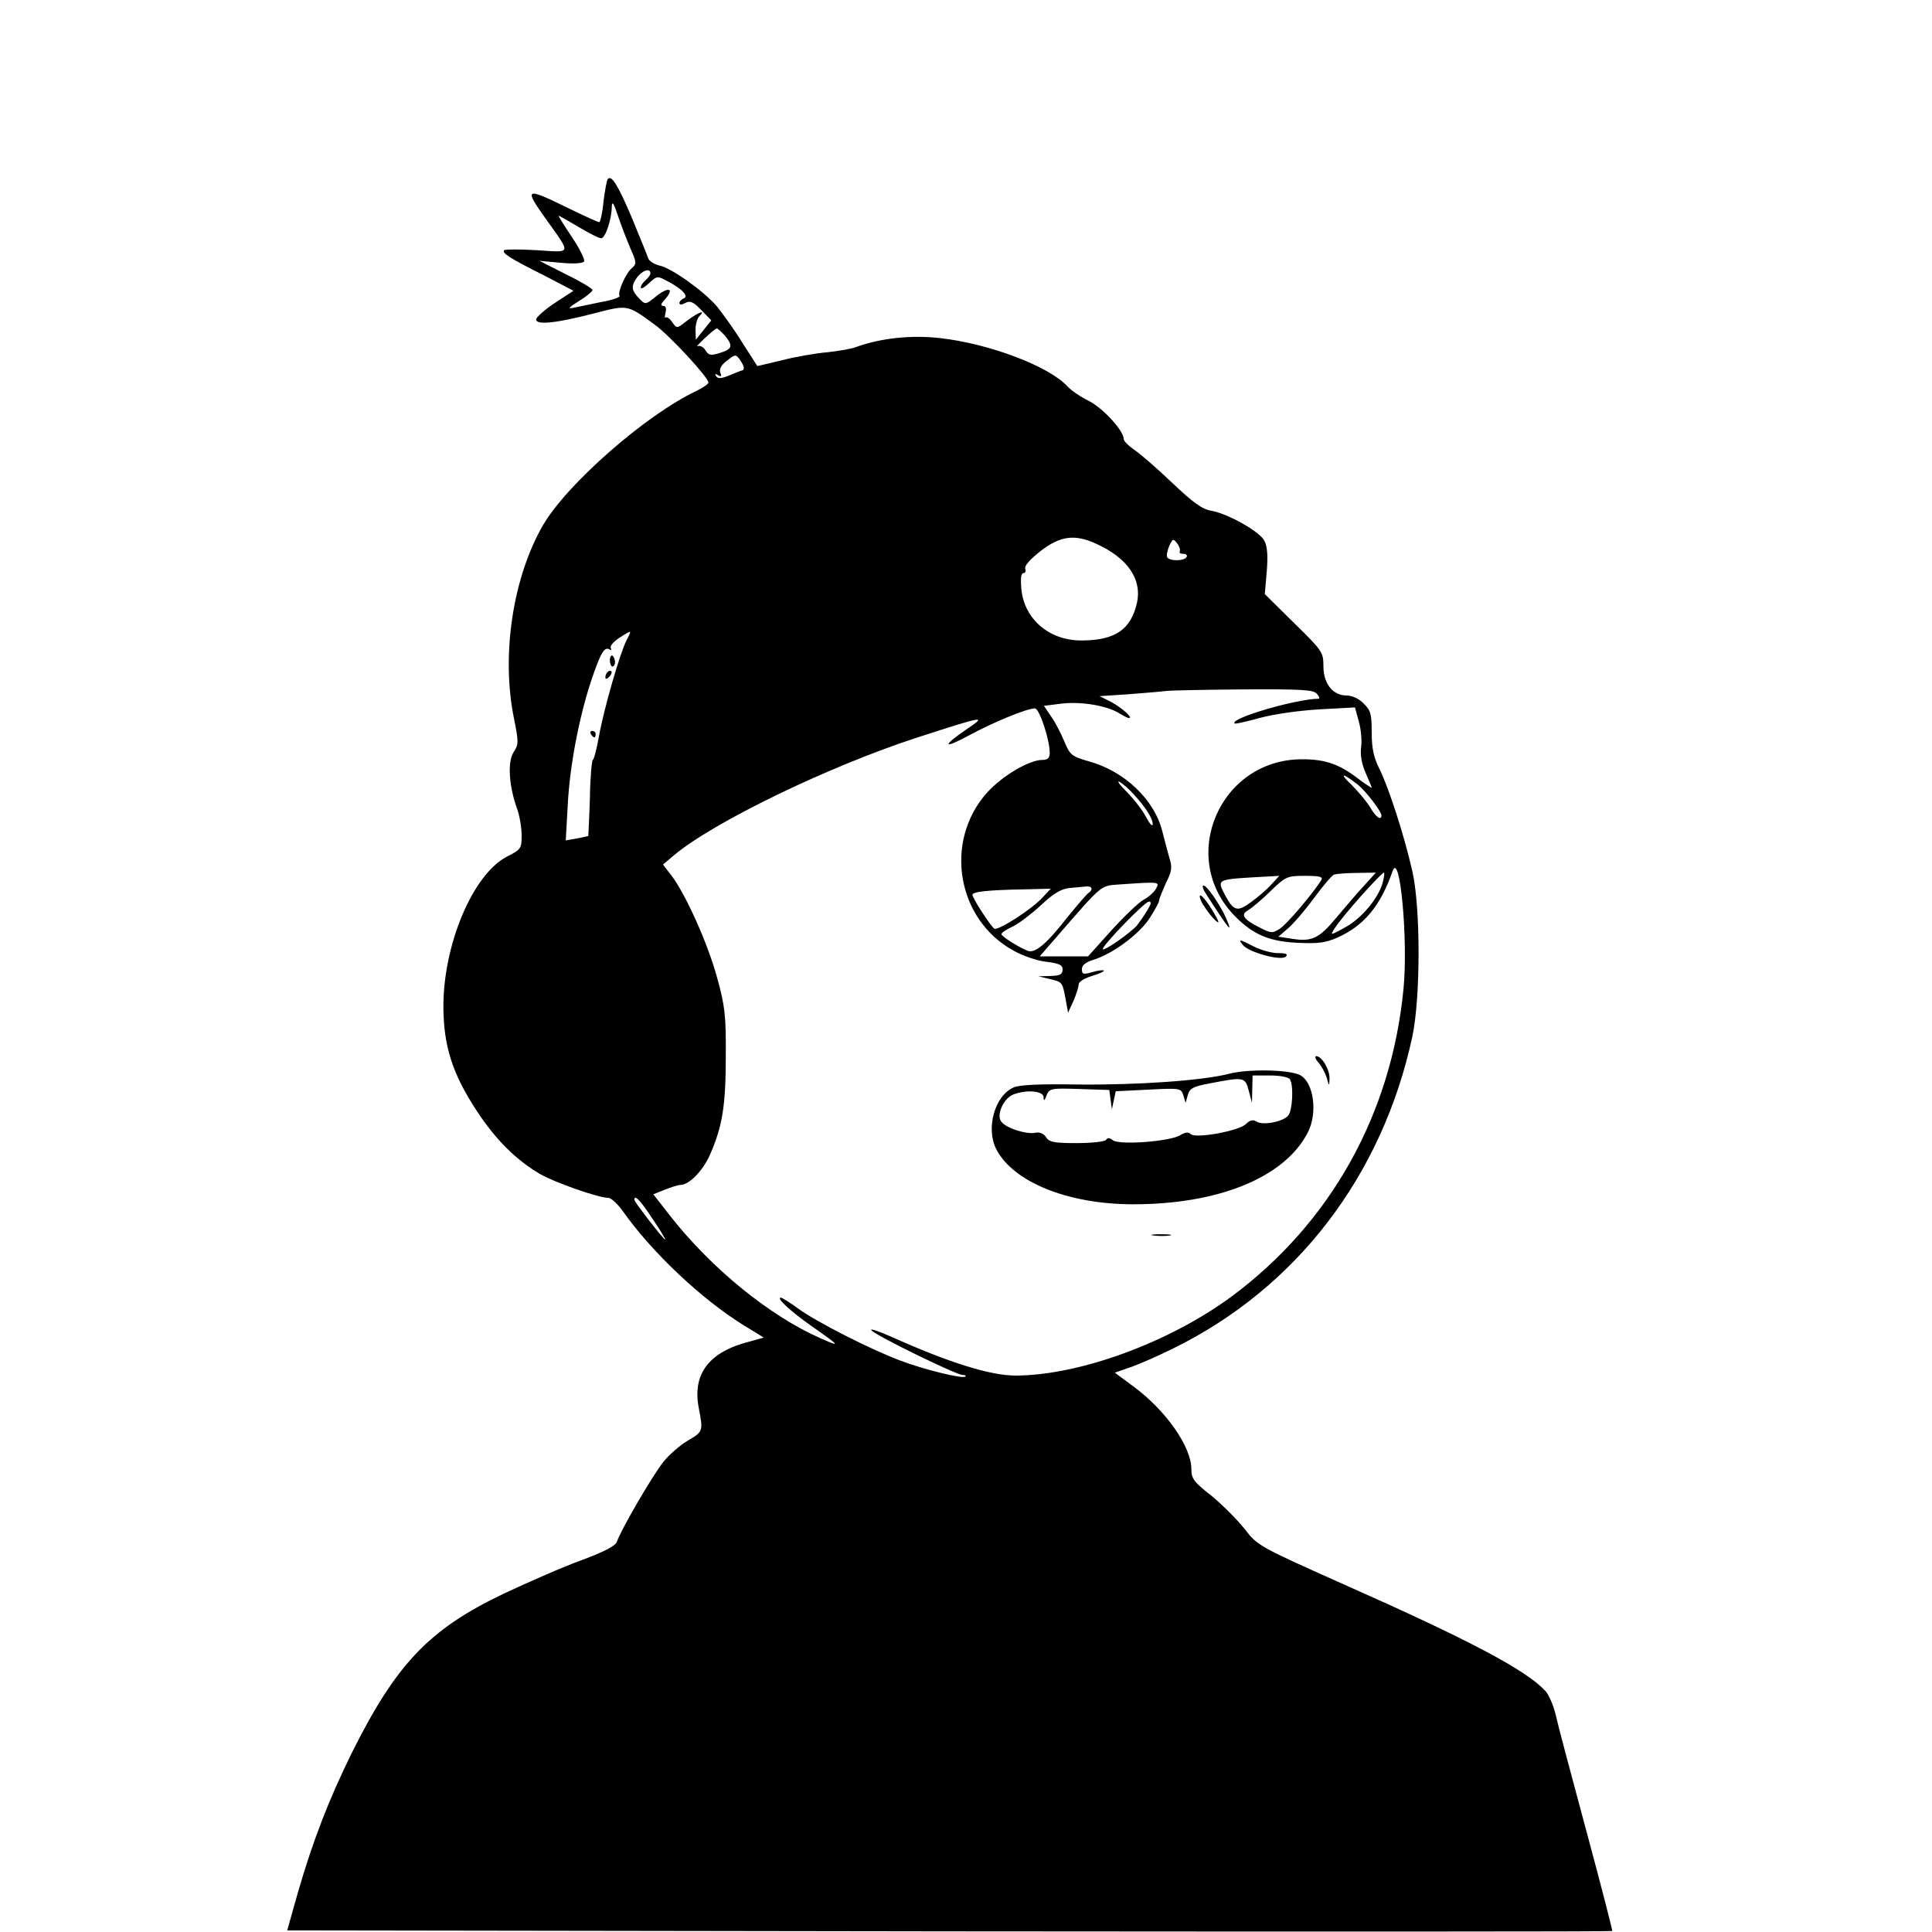 <?xml version="1.0" standalone="no"?>
<!DOCTYPE svg PUBLIC "-//W3C//DTD SVG 20010904//EN"
 "http://www.w3.org/TR/2001/REC-SVG-20010904/DTD/svg10.dtd">
<svg version="1.0" xmlns="http://www.w3.org/2000/svg"
 width="600pt" height="600pt" viewBox="0 0 600 600"
 preserveAspectRatio="xMidYMid meet">

<g transform="translate(0,600) scale(0.1,-0.1)"
fill="#000000" stroke="none">
<path d="M1887 5443 c-3 -5 -9 -37 -13 -71 -3 -34 -10 -62 -13 -62 -4 0 -48
20 -99 45 -131 64 -136 62 -66 -36 79 -111 81 -103 -29 -96 -52 3 -98 3 -101
0 -8 -9 17 -25 123 -78 l92 -48 -58 -38 c-32 -21 -58 -45 -58 -51 0 -18 61
-12 177 18 108 28 105 29 191 -34 46 -33 167 -164 167 -180 0 -5 -17 -16 -37
-26 -157 -74 -401 -288 -476 -416 -94 -162 -131 -403 -91 -600 15 -75 15 -82
-1 -106 -19 -30 -15 -104 11 -176 8 -22 14 -59 14 -83 0 -40 -2 -43 -45 -65
-107 -55 -199 -275 -198 -469 1 -122 29 -207 103 -320 59 -90 121 -152 197
-197 45 -26 181 -74 212 -74 9 0 29 -19 45 -41 91 -129 245 -274 376 -355 l62
-38 -43 -12 c-127 -32 -179 -100 -159 -206 14 -73 14 -74 -34 -102 -24 -14
-58 -44 -75 -65 -34 -42 -135 -216 -145 -249 -5 -13 -37 -30 -109 -57 -56 -20
-165 -68 -242 -104 -233 -111 -335 -219 -473 -496 -69 -140 -120 -270 -167
-433 l-33 -117 2056 -3 c1130 -1 2057 -1 2059 1 1 2 -35 143 -81 313 -46 170
-89 332 -95 360 -7 29 -21 61 -32 73 -61 65 -232 156 -629 332 -262 117 -265
119 -305 171 -23 29 -69 75 -103 103 -54 42 -62 53 -62 82 0 70 -79 183 -181
258 l-57 42 52 18 c28 10 87 36 131 58 382 188 648 536 741 967 26 121 26 403
0 515 -25 111 -74 261 -102 317 -18 36 -24 64 -24 113 0 57 -3 69 -25 90 -14
15 -36 25 -53 25 -43 0 -72 37 -72 91 0 43 -3 48 -91 134 l-91 90 6 70 c4 47
2 78 -7 95 -14 29 -114 85 -166 94 -27 4 -57 26 -119 85 -46 44 -99 90 -118
103 -19 13 -34 28 -34 34 0 26 -63 95 -107 118 -27 13 -57 34 -68 46 -56 62
-243 133 -396 150 -89 10 -184 0 -261 -28 -12 -5 -52 -12 -88 -16 -36 -3 -100
-14 -142 -25 l-76 -18 -48 75 c-26 42 -62 91 -78 111 -43 49 -140 118 -177
126 -17 4 -33 14 -36 23 -3 10 -26 65 -50 124 -43 102 -65 138 -76 121z m71
-215 c19 -42 19 -48 5 -60 -19 -15 -46 -76 -39 -87 3 -4 -23 -13 -57 -19 -34
-7 -73 -15 -87 -18 -18 -4 -13 2 18 21 23 14 42 30 42 34 0 5 -37 27 -82 49
l-83 42 66 -6 c41 -4 69 -2 73 4 3 6 -14 40 -38 76 -24 36 -43 66 -41 66 2 0
30 -16 62 -35 32 -19 63 -35 70 -35 13 0 33 59 33 100 1 17 7 7 19 -30 10 -30
28 -76 39 -102z m62 -77 c0 -5 -7 -14 -15 -21 -8 -7 -15 -17 -15 -23 0 -6 11
0 25 13 26 24 26 24 61 5 44 -23 64 -46 47 -52 -7 -3 -13 -9 -13 -14 0 -6 7
-6 18 0 15 8 25 4 50 -22 l31 -32 -24 -30 -24 -30 -1 31 c0 16 5 35 12 42 21
21 -2 13 -37 -13 -33 -26 -33 -26 -47 -6 -8 12 -17 18 -21 15 -3 -3 -3 3 0 15
3 13 1 21 -7 21 -9 0 -8 6 3 18 35 38 13 44 -30 8 -26 -21 -29 -22 -44 -7 -28
28 -30 40 -13 66 16 24 44 35 44 16z m231 -193 c26 -32 24 -42 -15 -54 -29 -9
-35 -8 -45 8 -6 10 -17 16 -24 13 -7 -4 3 7 21 24 18 17 35 31 38 31 3 0 14
-10 25 -22z m59 -100 c0 -4 -2 -8 -4 -8 -2 0 -20 -7 -39 -15 -26 -11 -38 -12
-43 -3 -5 7 -3 8 6 3 10 -6 12 -4 7 8 -4 11 3 24 21 37 25 20 27 20 39 4 7
-10 13 -21 13 -26z m1095 -547 c97 -44 142 -110 126 -183 -19 -83 -67 -116
-169 -117 -101 -2 -181 65 -190 159 -3 33 -1 50 6 50 6 0 9 6 6 14 -3 9 15 29
48 55 61 47 106 53 173 22z m259 -23 c-3 -5 2 -8 11 -8 9 0 13 -4 10 -10 -8
-13 -52 -13 -60 -1 -3 5 0 21 6 35 11 24 13 24 25 8 7 -9 10 -20 8 -24z
m-1718 -276 c-21 -41 -71 -215 -86 -299 -7 -40 -16 -73 -19 -73 -3 0 -8 -53
-9 -118 -2 -64 -5 -117 -5 -118 -1 -1 -17 -4 -36 -8 l-34 -6 6 107 c6 123 35
274 73 389 29 86 41 107 57 97 5 -3 7 -1 4 4 -4 6 8 20 26 32 41 26 40 26 23
-7z m2144 -167 c7 -8 9 -15 6 -15 -69 0 -278 -61 -262 -77 2 -2 37 6 77 17 44
12 120 23 186 27 l111 6 12 -44 c7 -24 10 -60 7 -80 -3 -24 2 -52 14 -79 10
-23 19 -44 19 -46 0 -2 -20 11 -45 30 -55 42 -99 58 -169 58 -258 2 -391 -307
-209 -489 56 -56 105 -77 194 -81 61 -3 86 0 122 16 83 37 134 98 172 207 23
63 48 -214 34 -363 -37 -391 -226 -730 -535 -959 -193 -142 -470 -244 -669
-245 -79 0 -205 39 -388 121 -38 17 -65 26 -61 20 8 -14 264 -139 283 -139 8
0 12 -2 9 -5 -8 -8 -130 22 -203 50 -91 34 -262 121 -316 161 -26 19 -50 34
-54 34 -16 0 31 -43 95 -88 90 -63 93 -67 28 -38 -157 69 -337 215 -466 379
l-53 68 35 14 c20 8 42 15 49 15 27 0 70 44 92 94 39 89 49 154 49 306 1 128
-3 157 -27 244 -29 107 -98 259 -141 316 l-27 35 33 28 c122 103 481 277 758
367 207 67 217 69 153 26 -79 -54 -75 -64 8 -19 74 40 178 83 203 83 14 0 46
-97 46 -138 0 -16 -6 -22 -23 -22 -41 0 -125 -50 -171 -101 -136 -151 -95
-396 83 -492 28 -16 73 -31 101 -34 40 -5 50 -10 50 -24 0 -15 -8 -19 -37 -20
l-38 -1 33 -8 c42 -10 41 -9 51 -61 l8 -44 17 37 c9 21 16 44 16 51 0 8 18 19
41 26 23 7 39 14 37 17 -2 2 -19 0 -36 -5 -28 -8 -32 -7 -32 9 0 13 12 22 38
30 59 19 139 78 172 128 16 25 30 50 30 56 0 5 10 29 21 54 19 37 20 49 10 80
-6 21 -15 56 -21 79 -24 99 -118 189 -230 219 -51 15 -57 19 -74 60 -10 24
-28 60 -41 78 l-23 34 56 7 c61 7 143 -7 179 -31 12 -7 25 -14 29 -14 14 0
-22 32 -55 50 l-36 18 90 6 c50 4 101 8 115 10 14 2 122 4 241 5 182 1 219 -1
229 -14z m127 -282 c25 -20 73 -83 73 -95 0 -18 -17 -6 -35 25 -10 17 -37 49
-59 71 -39 37 -26 36 21 -1z m-696 -30 c37 -40 59 -75 59 -93 -1 -8 -10 2 -21
23 -11 21 -38 56 -60 78 -22 22 -32 36 -22 31 10 -6 30 -23 44 -39z m713 -286
c-22 -24 -59 -67 -83 -96 -53 -64 -76 -76 -135 -67 l-46 7 29 25 c16 13 53 56
81 94 28 38 56 71 63 74 7 2 38 5 71 5 l59 1 -39 -43z m61 16 c-10 -45 -57
-104 -104 -135 -25 -15 -49 -28 -54 -28 -4 0 11 24 35 53 47 58 120 137 126
137 2 0 1 -12 -3 -27z m-346 -9 c-13 -15 -42 -40 -63 -55 -43 -32 -55 -29 -82
22 -25 50 -30 48 135 57 l34 2 -24 -26z m155 14 c-21 -36 -107 -138 -129 -152
-23 -15 -27 -15 -64 4 -50 25 -59 40 -35 53 10 6 42 32 69 59 48 46 52 48 108
48 44 0 56 -3 51 -12z m-514 -28 c-6 -11 -23 -26 -38 -34 -15 -8 -60 -51 -100
-95 l-73 -81 -75 0 -75 0 53 61 c141 162 135 158 191 162 130 9 129 9 117 -13z
m-200 0 c0 -4 -4 -10 -8 -12 -4 -1 -33 -35 -65 -74 -67 -86 -102 -115 -125
-107 -30 12 -82 45 -82 52 0 4 16 15 36 24 20 10 59 40 87 66 38 36 62 50 87
53 19 2 43 4 53 5 9 1 17 -2 17 -7z m-151 -26 c-33 -37 -139 -105 -151 -98
-12 8 -68 95 -68 105 0 10 51 15 159 17 l84 2 -24 -26z m324 -41 c-9 -16 -24
-36 -32 -47 -19 -22 -101 -80 -106 -74 -7 6 130 148 143 148 9 0 7 -8 -5 -27z
m-1536 -959 c24 -35 41 -64 39 -64 -5 0 -96 117 -96 124 0 18 20 -3 57 -60z"/>
<path d="M1894 3949 c0 -10 4 -19 8 -19 4 0 8 6 8 14 0 8 -4 17 -8 20 -4 2 -8
-4 -8 -15z"/>
<path d="M1887 3913 c-4 -3 -7 -11 -7 -17 0 -6 5 -5 12 2 6 6 9 14 7 17 -3 3
-9 2 -12 -2z"/>
<path d="M1835 3720 c3 -5 8 -10 11 -10 2 0 4 5 4 10 0 6 -5 10 -11 10 -5 0
-7 -4 -4 -10z"/>
<path d="M3746 3223 c72 -112 84 -126 62 -75 -19 43 -60 102 -70 102 -6 0 -2
-12 8 -27z"/>
<path d="M3736 3191 c11 -18 28 -40 38 -49 15 -13 13 -7 -7 28 -15 25 -32 47
-38 49 -6 2 -3 -11 7 -28z"/>
<path d="M3860 3065 c19 -23 119 -50 133 -36 8 8 1 11 -24 11 -19 0 -52 9 -74
20 -47 24 -51 25 -35 5z"/>
<path d="M4094 2701 c9 -10 21 -32 26 -47 8 -28 8 -29 9 -4 1 28 -24 70 -41
70 -6 0 -3 -9 6 -19z"/>
<path d="M3820 2666 c-84 -22 -287 -36 -475 -34 -115 2 -179 -1 -197 -9 -59
-26 -87 -127 -54 -192 53 -102 221 -170 421 -171 268 -1 474 83 546 222 32 61
19 156 -23 179 -32 17 -158 20 -218 5z m186 -18 c12 -19 8 -96 -5 -112 -16
-20 -80 -32 -99 -19 -11 7 -21 4 -33 -8 -21 -21 -156 -46 -171 -31 -7 7 -17 6
-32 -3 -30 -20 -191 -32 -210 -16 -10 8 -16 9 -21 1 -3 -5 -42 -10 -91 -10
-70 0 -86 3 -95 18 -8 12 -20 17 -35 14 -28 -5 -88 14 -104 34 -17 20 6 73 37
85 42 16 93 11 94 -8 0 -14 3 -12 9 5 9 22 14 23 102 20 l93 -3 4 -30 4 -30 6
28 6 28 101 5 c99 5 102 5 109 -18 l7 -23 7 25 c6 20 16 26 71 36 103 20 107
19 118 -23 l10 -38 1 43 1 42 54 0 c31 0 58 -5 62 -12z"/>
<path d="M3583 2163 c15 -2 37 -2 50 0 12 2 0 4 -28 4 -27 0 -38 -2 -22 -4z"/>
</g>
</svg>
